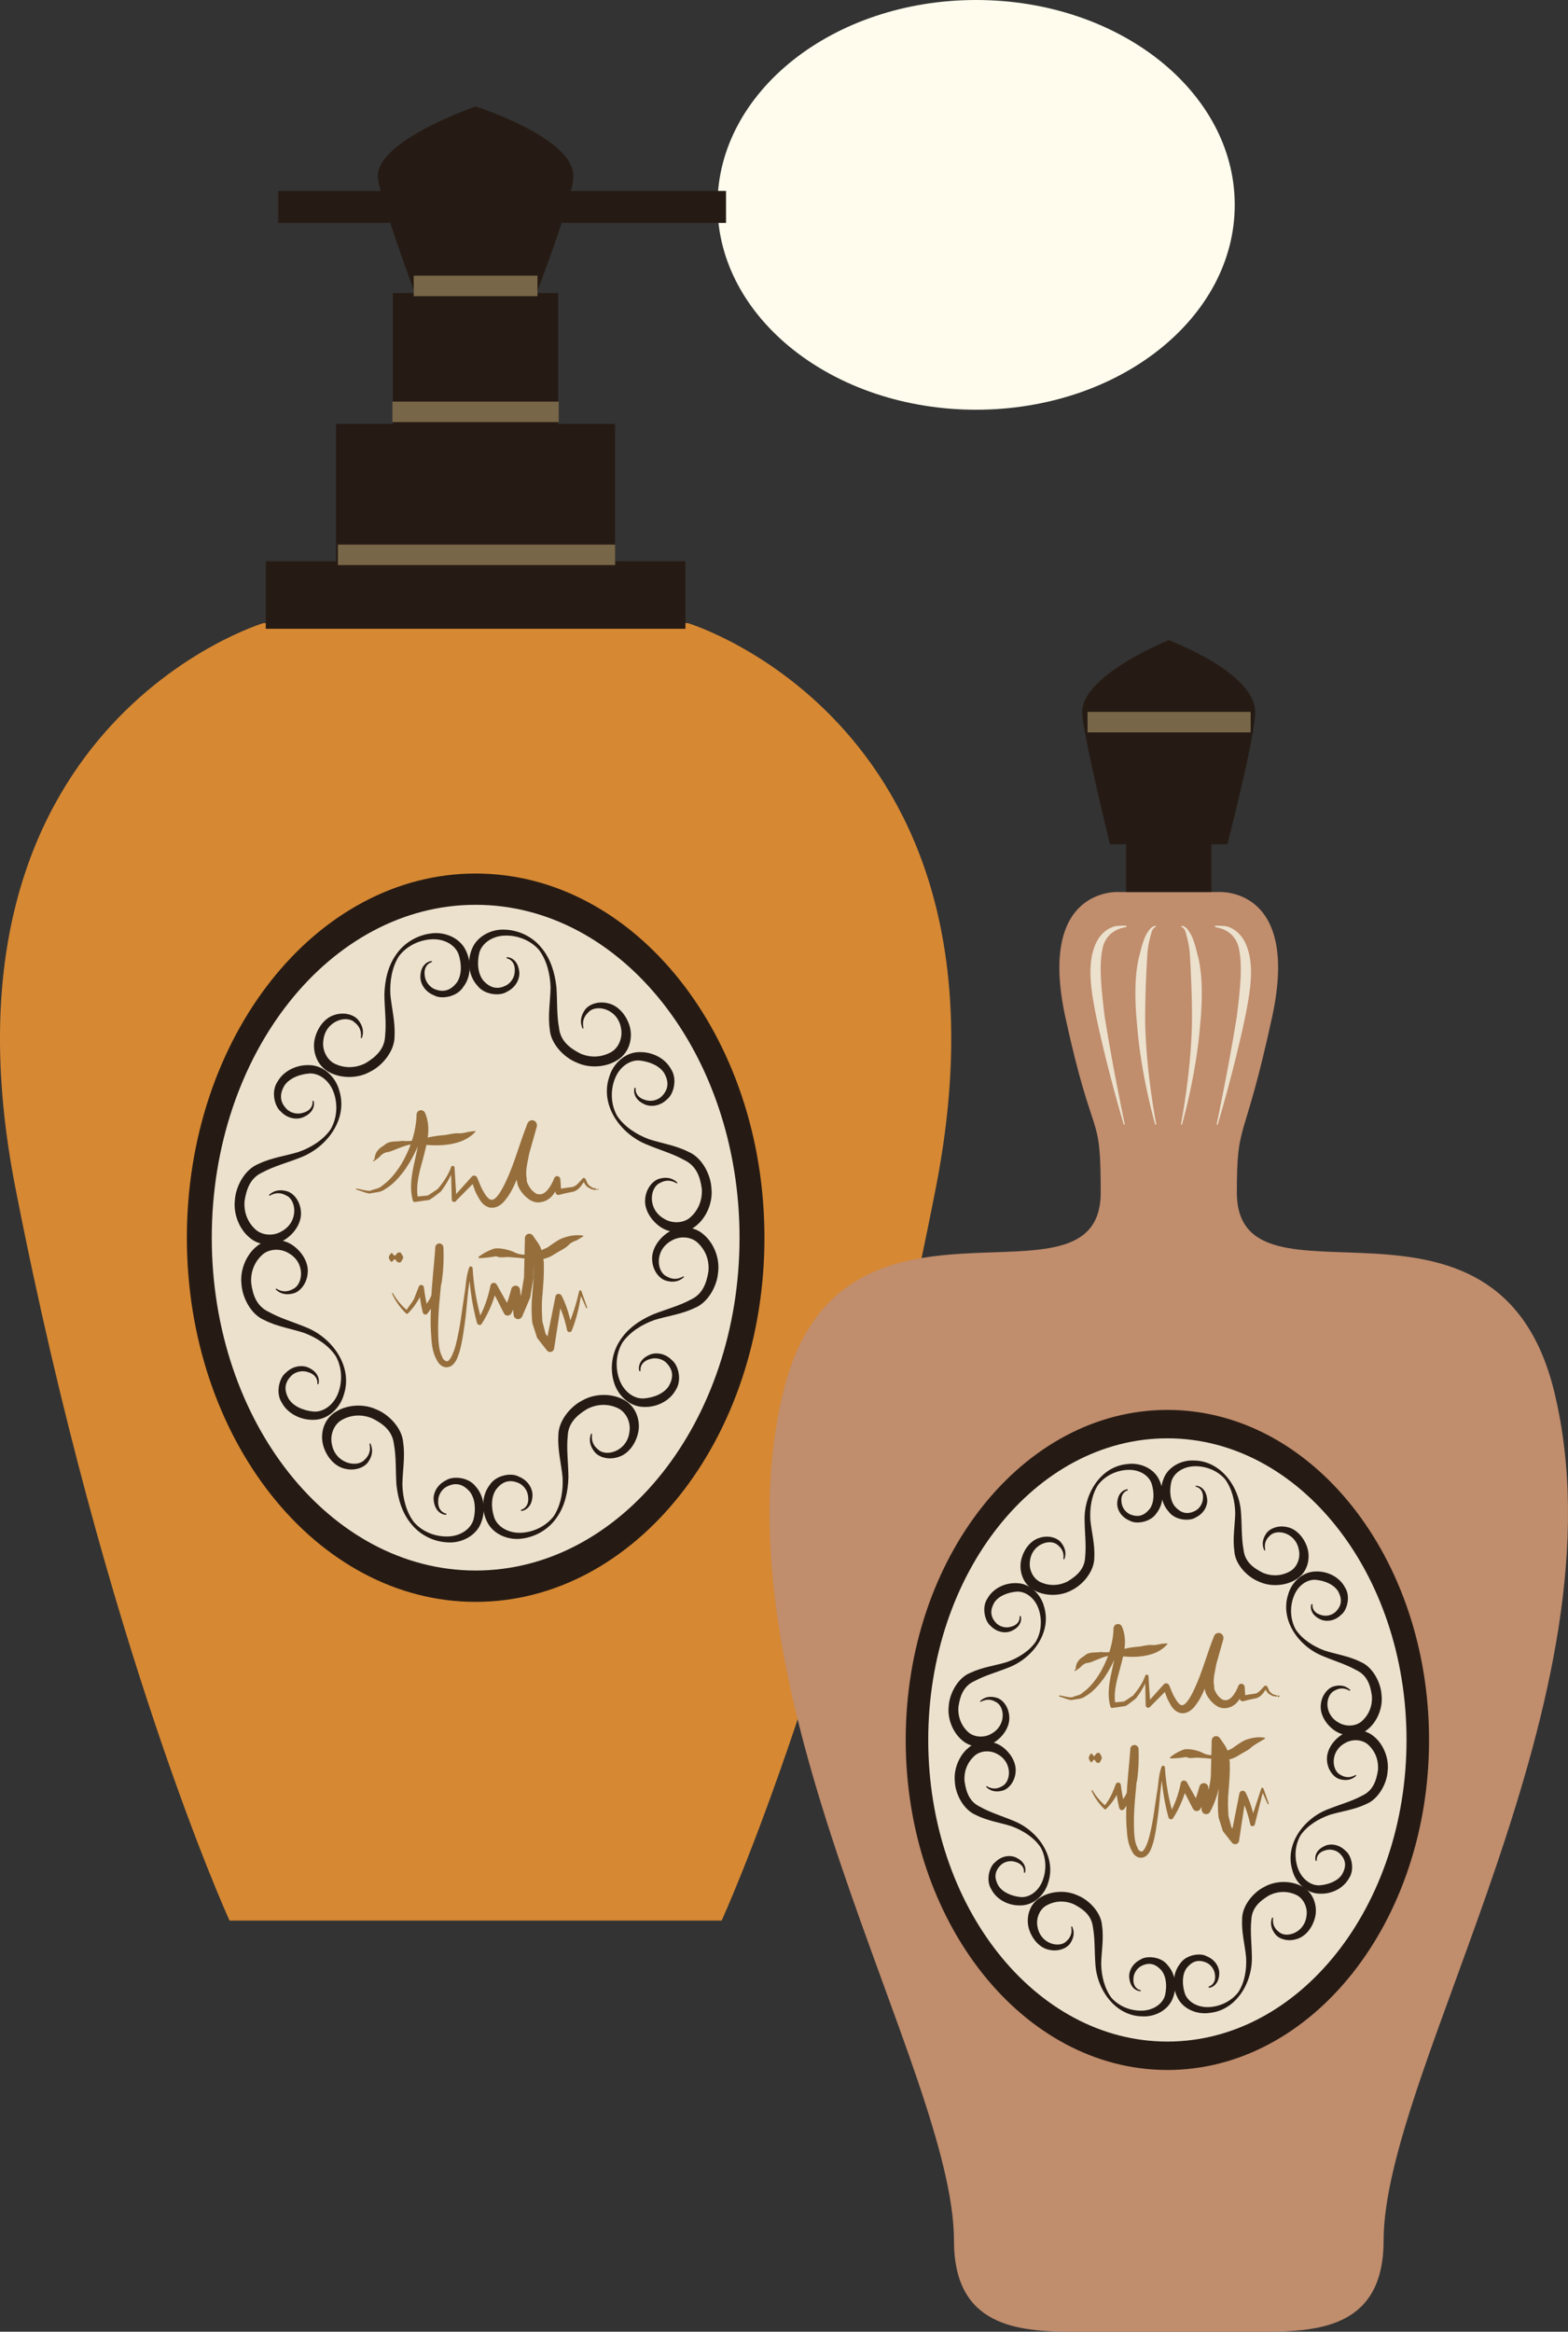 <!-- Generator: Adobe Illustrator 22.1.0, SVG Export Plug-In  -->
<svg version="1.1"
	 xmlns="http://www.w3.org/2000/svg" xmlns:xlink="http://www.w3.org/1999/xlink" xmlns:a="http://ns.adobe.com/AdobeSVGViewerExtensions/3.0/"
	 x="0px" y="0px" width="22.975px" height="34.146px" viewBox="0 0 22.975 34.146"
	 style="enable-background:new 0 0 22.975 34.146;" xml:space="preserve">
<rect x="0" y="0" width="22.975" height="34.146" fill="#333333" stroke="none"/>
<style type="text/css">
	.st0{fill:#D68833;}
	.st1{fill:#261B14;}
	.st2{fill:#FFFCED;}
	.st3{fill:none;stroke:#786648;stroke-width:0.3;stroke-miterlimit:10;}
	.st4{fill:#EBE1CD;}
	.st5{fill:#966E3C;}
	.st6{fill:#C08D6D;}
</style>
<defs>
</defs>
<g>
	<g>
		<g>
			<path class="st0" d="M10.574,28.125c0,0,1.818-3.965,3.14-10.739c1.322-6.774-3.635-8.261-3.635-8.261h-6.22
				c0,0-4.957,1.487-3.635,8.261c1.322,6.774,3.139,10.739,3.139,10.739H10.574z"/>
			<rect x="3.894" y="8.218" class="st1" width="6.149" height="0.99"/>
			<rect x="4.924" y="6.208" class="st1" width="4.089" height="2.083"/>
			<rect x="5.757" y="4.291" class="st1" width="2.422" height="2.083"/>
			<path class="st1" d="M7.802,4.447H6.135c0,0-0.6-1.605-0.6-1.869c0-0.528,1.433-1.019,1.433-1.019s1.434,0.453,1.434,1.019
				C8.402,2.918,7.802,4.447,7.802,4.447z"/>
			<path class="st2" d="M18.092,3c0,1.657-1.696,3-3.79,3c-2.093,0-3.789-1.343-3.789-3c0-1.657,1.696-3,3.789-3
				C16.396,0,18.092,1.343,18.092,3z"/>
			<rect x="4.076" y="2.796" class="st1" width="6.562" height="0.469"/>
			<line class="st3" x1="4.951" y1="8.125" x2="9.013" y2="8.125"/>
			<line class="st3" x1="5.75" y1="6.031" x2="8.187" y2="6.031"/>
			<line class="st3" x1="6.062" y1="4.187" x2="7.875" y2="4.187"/>
		</g>
		<g>
			<path class="st1" d="M11.201,18.125c0,2.945-1.894,5.333-4.232,5.333c-2.337,0-4.231-2.388-4.231-5.333
				c0-2.945,1.894-5.333,4.231-5.333C9.306,12.791,11.201,15.179,11.201,18.125z"/>
			<path class="st4" d="M10.836,18.125c0,2.692-1.732,4.874-3.867,4.874c-2.135,0-3.866-2.182-3.866-4.874
				c0-2.692,1.731-4.875,3.866-4.875C9.104,13.25,10.836,15.432,10.836,18.125z"/>
			<g>
				<g>
					<path class="st1" d="M6.33,14.09c0.005-0.005-0.133,0.025-0.106,0.202c0.008,0.077,0.066,0.167,0.161,0.199
						c0.128,0.046,0.227,0.003,0.309-0.103c0.073-0.108,0.073-0.268,0.026-0.412c-0.051-0.141-0.215-0.231-0.393-0.221
						c-0.177,0.008-0.365,0.093-0.482,0.248c-0.103,0.161-0.136,0.371-0.125,0.562c0.018,0.194,0.073,0.399,0.061,0.609
						c0.003,0.216-0.178,0.432-0.354,0.518c-0.183,0.105-0.422,0.101-0.588,0.017c-0.208-0.1-0.266-0.332-0.227-0.497
						c0.04-0.167,0.15-0.308,0.288-0.349c0.134-0.044,0.268-0.01,0.339,0.062c0.139,0.161,0.049,0.287,0.065,0.279l-0.015-0.003
						c-0.01,0.01,0.04-0.126-0.092-0.228c-0.119-0.116-0.43-0.022-0.459,0.263c-0.02,0.13,0.043,0.273,0.156,0.336
						c0.145,0.074,0.313,0.075,0.466-0.005c0.148-0.09,0.277-0.206,0.283-0.401c0.02-0.19-0.008-0.388-0.011-0.599
						c0.006-0.211,0.052-0.421,0.174-0.591c0.117-0.171,0.311-0.283,0.512-0.307c0.199-0.028,0.428,0.066,0.512,0.259
						c0.083,0.176,0.067,0.387-0.043,0.527c-0.095,0.148-0.324,0.181-0.425,0.122c-0.144-0.056-0.207-0.183-0.202-0.282
						c0.007-0.22,0.184-0.228,0.165-0.22L6.33,14.09z"/>
				</g>
			</g>
			<g>
				<g>
					<path class="st1" d="M4.593,16.121c0-0.02,0.059,0.145-0.141,0.236C4.364,16.4,4.22,16.39,4.115,16.278
						c-0.091-0.072-0.148-0.295-0.048-0.439c0.087-0.155,0.276-0.25,0.471-0.241c0.21,0.005,0.384,0.18,0.434,0.375
						c0.128,0.412-0.178,0.828-0.568,0.977c-0.195,0.078-0.389,0.127-0.557,0.218c-0.179,0.08-0.235,0.242-0.263,0.415
						c-0.016,0.171,0.048,0.328,0.172,0.432c0.102,0.081,0.258,0.085,0.37,0.017c0.251-0.135,0.221-0.458,0.068-0.525
						c-0.144-0.083-0.251,0.016-0.245,0.003L3.94,17.496c-0.001,0.019,0.081-0.114,0.282-0.046c0.094,0.038,0.177,0.149,0.187,0.291
						c0.014,0.144-0.073,0.298-0.213,0.398c-0.139,0.1-0.374,0.133-0.545-0.02c-0.144-0.122-0.235-0.341-0.209-0.55
						c0.013-0.195,0.144-0.445,0.345-0.524c0.189-0.092,0.4-0.118,0.586-0.175c0.181-0.063,0.362-0.174,0.471-0.331
						C4.942,16.372,4.95,16.166,4.89,16c-0.059-0.169-0.205-0.287-0.355-0.28c-0.15,0.011-0.299,0.072-0.37,0.181
						c-0.066,0.116-0.068,0.225,0.022,0.325c0.064,0.077,0.171,0.095,0.245,0.072c0.173-0.042,0.148-0.181,0.146-0.175L4.593,16.121
						z"/>
				</g>
			</g>
			<g>
				<g>
					<path class="st1" d="M7.426,14.019c-0.019-0.007,0.157-0.012,0.182,0.207c0.013,0.098-0.042,0.23-0.18,0.297
						c-0.097,0.066-0.327,0.051-0.433-0.089c-0.12-0.131-0.155-0.339-0.086-0.522c0.07-0.198,0.289-0.31,0.49-0.298
						c0.203,0.007,0.404,0.103,0.534,0.265c0.135,0.161,0.197,0.366,0.22,0.576c0.014,0.21,0.003,0.409,0.038,0.597
						c0.021,0.194,0.159,0.298,0.314,0.377c0.158,0.068,0.325,0.054,0.465-0.031c0.107-0.072,0.157-0.22,0.128-0.348
						c-0.051-0.281-0.368-0.351-0.478-0.225c-0.122,0.112-0.061,0.244-0.072,0.235l-0.014,0.004
						c0.017,0.007-0.083-0.111,0.042-0.283c0.063-0.078,0.196-0.123,0.333-0.089c0.141,0.03,0.262,0.162,0.314,0.325
						c0.052,0.161,0.014,0.397-0.186,0.513c-0.159,0.098-0.398,0.12-0.588,0.03c-0.182-0.072-0.38-0.273-0.394-0.488
						c-0.03-0.208,0.01-0.417,0.012-0.612c-0.005-0.191-0.055-0.398-0.17-0.55c-0.128-0.146-0.322-0.215-0.499-0.209
						c-0.178,0.004-0.335,0.107-0.375,0.252c-0.036,0.146-0.022,0.306,0.059,0.407c0.091,0.1,0.193,0.135,0.316,0.079
						c0.093-0.039,0.143-0.134,0.144-0.211c0.014-0.178-0.125-0.198-0.12-0.193L7.426,14.019z"/>
				</g>
			</g>
			<g>
				<g>
					<path class="st1" d="M9.316,15.933c-0.002-0.006-0.029,0.131,0.144,0.177c0.073,0.024,0.18,0.008,0.246-0.066
						c0.092-0.099,0.093-0.208,0.028-0.326c-0.068-0.11-0.216-0.173-0.366-0.188c-0.149-0.01-0.298,0.104-0.36,0.272
						c-0.064,0.165-0.061,0.371,0.035,0.54c0.106,0.159,0.285,0.273,0.464,0.34c0.186,0.061,0.396,0.091,0.583,0.187
						c0.199,0.084,0.324,0.335,0.334,0.531c0.024,0.209-0.074,0.428-0.219,0.546c-0.174,0.149-0.409,0.112-0.545,0.01
						c-0.138-0.104-0.223-0.259-0.206-0.403c0.013-0.141,0.098-0.25,0.192-0.287c0.203-0.065,0.283,0.069,0.281,0.05l-0.009,0.013
						c0.006,0.013-0.1-0.088-0.245-0.007c-0.154,0.065-0.19,0.386,0.058,0.526c0.111,0.069,0.267,0.069,0.371-0.01
						c0.125-0.103,0.192-0.257,0.181-0.429c-0.023-0.172-0.079-0.336-0.255-0.42c-0.167-0.094-0.358-0.147-0.553-0.229
						c-0.388-0.156-0.686-0.579-0.549-0.987c0.054-0.194,0.232-0.365,0.442-0.366c0.193-0.005,0.381,0.093,0.465,0.251
						c0.097,0.147,0.035,0.368-0.057,0.439c-0.109,0.109-0.252,0.116-0.34,0.071c-0.198-0.095-0.135-0.259-0.135-0.239L9.316,15.933
						z"/>
				</g>
			</g>
			<g>
				<g>
					<path class="st1" d="M7.632,22.109c-0.004,0.005,0.133-0.024,0.105-0.201c-0.007-0.077-0.064-0.167-0.16-0.199
						c-0.128-0.047-0.227-0.003-0.309,0.104c-0.073,0.108-0.074,0.267-0.026,0.411c0.051,0.141,0.216,0.231,0.394,0.222
						c0.177-0.008,0.365-0.093,0.482-0.249c0.102-0.161,0.136-0.371,0.125-0.562c-0.018-0.194-0.074-0.399-0.062-0.609
						c-0.003-0.217,0.179-0.432,0.354-0.519c0.184-0.104,0.422-0.102,0.588-0.017c0.208,0.099,0.266,0.332,0.226,0.497
						c-0.039,0.167-0.148,0.307-0.287,0.349c-0.135,0.045-0.269,0.011-0.34-0.062c-0.139-0.162-0.048-0.287-0.064-0.279l0.016,0.003
						c0.01-0.01-0.041,0.127,0.09,0.229c0.121,0.116,0.43,0.021,0.459-0.263c0.021-0.129-0.042-0.273-0.156-0.336
						c-0.144-0.074-0.312-0.074-0.465,0.006c-0.149,0.09-0.278,0.205-0.284,0.4c-0.019,0.191,0.009,0.388,0.011,0.599
						c-0.006,0.211-0.051,0.421-0.173,0.592c-0.117,0.171-0.31,0.283-0.512,0.307c-0.2,0.027-0.428-0.066-0.513-0.259
						c-0.083-0.176-0.064-0.387,0.044-0.527c0.095-0.149,0.324-0.182,0.425-0.123c0.143,0.056,0.207,0.183,0.202,0.282
						c-0.008,0.221-0.184,0.227-0.165,0.22L7.632,22.109z"/>
				</g>
			</g>
			<g>
				<g>
					<path class="st1" d="M9.37,20.079c-0.001,0.02-0.059-0.145,0.14-0.236c0.09-0.043,0.232-0.033,0.338,0.078
						c0.092,0.072,0.149,0.295,0.05,0.439c-0.087,0.155-0.276,0.253-0.47,0.243c-0.21-0.004-0.385-0.179-0.436-0.374
						c-0.056-0.195-0.025-0.416,0.087-0.59c0.11-0.178,0.286-0.301,0.48-0.387c0.195-0.078,0.389-0.127,0.558-0.218
						c0.178-0.08,0.235-0.242,0.263-0.415c0.017-0.171-0.048-0.326-0.171-0.432c-0.102-0.083-0.257-0.086-0.369-0.019
						c-0.251,0.136-0.224,0.457-0.069,0.525c0.143,0.084,0.25-0.015,0.245-0.002l0.008,0.013c0.001-0.019-0.081,0.114-0.282,0.045
						c-0.094-0.038-0.177-0.15-0.186-0.291c-0.013-0.144,0.074-0.297,0.214-0.398c0.138-0.1,0.375-0.133,0.544,0.022
						c0.142,0.121,0.235,0.341,0.208,0.55c-0.014,0.195-0.144,0.444-0.346,0.523c-0.189,0.091-0.399,0.117-0.587,0.175
						c-0.18,0.064-0.361,0.175-0.47,0.332c-0.098,0.167-0.105,0.373-0.044,0.539c0.059,0.168,0.205,0.286,0.356,0.278
						c0.15-0.011,0.298-0.072,0.369-0.182c0.066-0.117,0.068-0.225-0.023-0.325c-0.064-0.077-0.17-0.094-0.244-0.072
						c-0.174,0.043-0.149,0.181-0.146,0.175L9.37,20.079z"/>
				</g>
			</g>
			<g>
				<g>
					<path class="st1" d="M6.537,22.181c0.02,0.006-0.156,0.013-0.182-0.206c-0.013-0.098,0.042-0.23,0.18-0.297
						c0.097-0.066,0.327-0.051,0.434,0.089c0.119,0.131,0.153,0.34,0.084,0.522c-0.068,0.199-0.289,0.311-0.489,0.298
						c-0.203-0.007-0.404-0.104-0.534-0.265c-0.137-0.16-0.197-0.366-0.221-0.576c-0.014-0.21-0.002-0.409-0.037-0.597
						c-0.022-0.194-0.158-0.299-0.315-0.377c-0.158-0.068-0.326-0.054-0.464,0.031c-0.108,0.071-0.159,0.22-0.13,0.347
						c0.051,0.281,0.368,0.351,0.48,0.226c0.123-0.112,0.061-0.244,0.072-0.235l0.015-0.004c-0.018-0.007,0.084,0.111-0.043,0.283
						c-0.064,0.078-0.196,0.122-0.334,0.088c-0.141-0.031-0.262-0.162-0.313-0.326c-0.052-0.161-0.013-0.397,0.187-0.512
						c0.159-0.098,0.397-0.119,0.588-0.03c0.181,0.072,0.379,0.273,0.393,0.489c0.03,0.208-0.01,0.417-0.012,0.612
						c0.005,0.191,0.053,0.398,0.17,0.55c0.127,0.146,0.321,0.215,0.498,0.209c0.18-0.004,0.336-0.107,0.375-0.252
						c0.036-0.147,0.023-0.306-0.059-0.408c-0.09-0.1-0.191-0.135-0.314-0.079c-0.094,0.039-0.144,0.134-0.145,0.211
						c-0.014,0.179,0.126,0.197,0.121,0.193L6.537,22.181z"/>
				</g>
			</g>
			<g>
				<g>
					<path class="st1" d="M4.648,20.269c0.002,0.006,0.029-0.132-0.144-0.178c-0.073-0.024-0.18-0.008-0.246,0.067
						c-0.093,0.099-0.094,0.207-0.029,0.325c0.068,0.111,0.215,0.174,0.366,0.188c0.149,0.011,0.298-0.104,0.36-0.271
						c0.063-0.165,0.06-0.371-0.035-0.54c-0.105-0.16-0.285-0.274-0.464-0.341c-0.184-0.061-0.394-0.091-0.582-0.187
						c-0.2-0.083-0.325-0.335-0.336-0.53c-0.023-0.21,0.073-0.428,0.219-0.547c0.173-0.15,0.408-0.112,0.545-0.01
						c0.138,0.103,0.223,0.259,0.206,0.402c-0.012,0.141-0.097,0.251-0.19,0.288C4.115,19,4.036,18.865,4.037,18.884l0.008-0.013
						c-0.005-0.014,0.1,0.089,0.245,0.007c0.153-0.065,0.189-0.387-0.06-0.526c-0.111-0.069-0.268-0.069-0.371,0.01
						c-0.124,0.102-0.191,0.258-0.178,0.429c0.023,0.172,0.078,0.336,0.254,0.419c0.167,0.094,0.359,0.148,0.554,0.229
						c0.388,0.156,0.685,0.579,0.548,0.988c-0.055,0.194-0.232,0.365-0.442,0.365c-0.194,0.005-0.382-0.094-0.466-0.251
						c-0.096-0.146-0.034-0.369,0.059-0.438c0.108-0.109,0.252-0.116,0.34-0.072c0.197,0.096,0.135,0.259,0.135,0.239L4.648,20.269z
						"/>
				</g>
			</g>
			<g>
				<g>
					<path class="st5" d="M5.226,17.406c0.066,0.01,0.137,0.036,0.201,0.032c0.061-0.03,0.124-0.026,0.174-0.075
						c0.107-0.075,0.191-0.179,0.264-0.291c0.141-0.226,0.233-0.498,0.239-0.75c0-0.036,0.029-0.064,0.065-0.064
						c0.026,0,0.05,0.017,0.059,0.039c0.098,0.226,0.023,0.459-0.026,0.658c-0.056,0.202-0.116,0.403-0.077,0.6l-0.033-0.031
						l0.174-0.016c0.051-0.028,0.099-0.066,0.149-0.098c0.08-0.095,0.152-0.2,0.196-0.321c0.005-0.013,0.02-0.019,0.031-0.015
						c0.01,0.003,0.016,0.012,0.017,0.021l0.001,0.006l0.029,0.47l-0.064-0.02l0.286-0.318c0.017-0.021,0.047-0.023,0.067-0.006
						l0.013,0.017c0.03,0.066,0.052,0.139,0.089,0.198c0.031,0.059,0.079,0.124,0.117,0.127c0.071,0.016,0.162-0.153,0.218-0.272
						c0.126-0.268,0.197-0.554,0.315-0.847c0.015-0.037,0.057-0.055,0.093-0.04c0.034,0.014,0.052,0.054,0.042,0.089l-0.11,0.391
						c-0.023,0.124-0.063,0.267-0.037,0.365c-0.009,0.053,0.025,0.107,0.064,0.162c0.033,0.034,0.074,0.076,0.118,0.072
						c0.093,0.011,0.175-0.119,0.219-0.232c0.008-0.025,0.034-0.039,0.059-0.031c0.018,0.005,0.03,0.024,0.032,0.042l0.014,0.188
						l-0.056-0.038c0.079-0.018,0.157-0.028,0.22-0.036c0.059-0.013,0.102-0.073,0.148-0.124c0.009-0.011,0.025-0.011,0.035-0.002
						l0.006,0.007c0.021,0.031,0.027,0.08,0.062,0.101c0.018,0.01,0.031,0.029,0.052,0.032l0.03,0.008
						c0.017-0.003,0.007,0.012,0.027,0.016l0.013,0.003c0.004,0.001,0.009-0.002,0.009-0.006c0.001-0.004-0.002-0.008-0.006-0.009
						c-0.002,0-0.005,0-0.006,0.001c-0.003,0.005-0.034,0.025-0.039,0.015l-0.035-0.005c-0.024-0.002-0.041-0.02-0.064-0.03
						c-0.044-0.021-0.058-0.073-0.088-0.111l0.041,0.005c-0.046,0.061-0.078,0.136-0.168,0.167c-0.079,0.016-0.146,0.029-0.21,0.047
						c-0.024,0.007-0.047-0.006-0.054-0.029l-0.002-0.009l-0.024-0.184l0.092,0.011c-0.047,0.123-0.107,0.305-0.307,0.322
						c-0.098,0.007-0.17-0.055-0.228-0.114c-0.043-0.053-0.09-0.113-0.098-0.202c-0.046-0.17,0.015-0.297,0.034-0.438l0.115-0.393
						l0.134,0.049c-0.109,0.265-0.189,0.566-0.321,0.844c-0.033,0.07-0.069,0.141-0.122,0.205c-0.04,0.06-0.131,0.149-0.247,0.123
						c-0.112-0.037-0.142-0.125-0.182-0.192c-0.038-0.071-0.055-0.146-0.083-0.219l0.081,0.01l-0.301,0.304L6.68,17.591
						c-0.014,0.014-0.036,0.014-0.05,0.001c-0.007-0.007-0.01-0.016-0.011-0.024l-0.011-0.472l0.049,0.012
						c-0.056,0.119-0.116,0.235-0.199,0.342c-0.055,0.041-0.109,0.087-0.168,0.122l-0.211,0.03c-0.014,0.002-0.027-0.007-0.03-0.021
						l-0.003-0.01c-0.056-0.221,0.003-0.442,0.047-0.644c0.023-0.102,0.041-0.203,0.051-0.301c0.006-0.1-0.011-0.191-0.035-0.281
						l0.124-0.025c-0.022,0.3-0.134,0.564-0.293,0.8c-0.084,0.114-0.177,0.226-0.306,0.299c-0.057,0.045-0.148,0.041-0.215,0.059
						c-0.067-0.006-0.131-0.04-0.197-0.058c-0.004-0.001-0.007-0.005-0.006-0.009C5.217,17.407,5.222,17.405,5.226,17.406z"/>
				</g>
				<g>
					<path class="st5" d="M5.481,16.987c0.018,0.007-0.022-0.123,0.145-0.213c0.075-0.075,0.172-0.05,0.267-0.067
						c0.097,0.01,0.195-0.004,0.293-0.029c0.098-0.026,0.196-0.045,0.286-0.052c0.093-0.005,0.17-0.035,0.243-0.03
						c0.076,0.005,0.125-0.02,0.17-0.024c0.045-0.005,0.071-0.008,0.071-0.008c0.005-0.001,0.009,0.001,0.011,0.005
						c0,0.002-0.001,0.005-0.002,0.007c0-0.006-0.069,0.088-0.221,0.142c-0.149,0.055-0.353,0.067-0.553,0.042
						c-0.199-0.042-0.395,0.086-0.501,0.11c-0.063,0.004-0.11,0.046-0.14,0.083c-0.037,0.027-0.059,0.043-0.059,0.043l-0.01,0.007
						c-0.004,0.003-0.01,0.002-0.014-0.002c-0.002-0.004-0.002-0.01,0.002-0.013C5.476,16.987,5.479,16.986,5.481,16.987z"/>
				</g>
				<g>
					<path class="st5" d="M5.757,18.938c0.058,0.103,0.134,0.191,0.219,0.259l-0.033,0.005c0.04-0.059,0.085-0.116,0.121-0.175
						l0.072-0.184c0.007-0.02,0.028-0.031,0.049-0.024c0.014,0.004,0.024,0.019,0.026,0.032c0.013,0.108,0.032,0.222,0.066,0.345
						l-0.073-0.027c0.036-0.066,0.086-0.121,0.113-0.191c0.017-0.076,0.041-0.149,0.053-0.226c0.016-0.158,0.018-0.316,0.006-0.476
						l0.119-0.004c-0.002,0.282-0.036,0.548-0.059,0.819c-0.01,0.135-0.018,0.27-0.016,0.403c0.002,0.129,0.006,0.276,0.058,0.373
						c0.013,0.058,0.081,0.083,0.092,0.058c0.036-0.025,0.062-0.095,0.085-0.153c0.041-0.126,0.064-0.26,0.088-0.393l0.059-0.404
						c0.025-0.136,0.022-0.267,0.072-0.412c0.005-0.014,0.019-0.021,0.033-0.016c0.01,0.003,0.016,0.012,0.017,0.022l0.001,0.005
						c0.016,0.266,0.061,0.524,0.137,0.775l-0.066-0.01c0.094-0.158,0.154-0.33,0.191-0.514c0.006-0.026,0.031-0.043,0.057-0.038
						c0.015,0.003,0.026,0.012,0.033,0.023l0.006,0.01l0.21,0.373l-0.11,0.003c0.051-0.115,0.082-0.219,0.107-0.314l0.001-0.006
						c0.01-0.035,0.046-0.056,0.081-0.046c0.026,0.007,0.045,0.03,0.047,0.056l0.042,0.358l-0.126-0.039l0.1-0.24l0.043-0.262
						l0.013-0.558v-0.015c0.001-0.036,0.03-0.064,0.066-0.063c0.022,0,0.043,0.013,0.054,0.031c0.042,0.067,0.104,0.134,0.122,0.208
						c0.012,0.074,0.041,0.153,0.035,0.224c0.005,0.146-0.009,0.286-0.019,0.423c-0.015,0.137-0.01,0.269-0.002,0.398l0.047,0.18
						l0.105,0.148l-0.105,0.034l0.144-0.723c0.003-0.027,0.026-0.046,0.054-0.042c0.015,0.001,0.029,0.014,0.037,0.026
						c0.077,0.152,0.125,0.317,0.153,0.488l-0.07-0.014c0.071-0.169,0.132-0.348,0.173-0.536c0.001-0.01,0.009-0.017,0.019-0.016
						c0.007,0,0.012,0.006,0.015,0.012l0.085,0.242c0.002,0.004-0.001,0.008-0.004,0.009c-0.004,0.001-0.009-0.002-0.011-0.005
						l-0.102-0.23l0.033-0.005c-0.027,0.19-0.067,0.379-0.142,0.566c-0.007,0.018-0.028,0.027-0.047,0.02
						c-0.012-0.005-0.02-0.015-0.022-0.026l-0.002-0.009c-0.033-0.156-0.084-0.307-0.164-0.449l0.091-0.016L8.12,19.742
						l-0.001,0.007c-0.005,0.032-0.035,0.054-0.067,0.049c-0.016-0.002-0.028-0.011-0.038-0.022l-0.144-0.184L7.8,19.374
						c-0.015-0.147-0.014-0.292,0-0.431c0.012-0.139,0.025-0.275,0.022-0.405c0.006-0.069-0.02-0.123-0.027-0.186
						c-0.014-0.059-0.059-0.096-0.082-0.149l0.12-0.047l-0.017,0.559l-0.048,0.289l-0.117,0.274
						c-0.015,0.033-0.053,0.048-0.086,0.034c-0.022-0.009-0.036-0.03-0.039-0.053l-0.002-0.02L7.49,18.893l0.129,0.004
						c-0.035,0.126-0.078,0.24-0.125,0.333c-0.015,0.031-0.051,0.044-0.082,0.03c-0.012-0.005-0.022-0.017-0.028-0.028l-0.194-0.381
						l0.094-0.004c-0.045,0.189-0.118,0.37-0.226,0.539c-0.011,0.017-0.034,0.022-0.051,0.011c-0.009-0.005-0.014-0.013-0.017-0.021
						c-0.072-0.264-0.11-0.529-0.119-0.798l0.051,0.012c-0.076,0.242-0.073,0.532-0.113,0.798c-0.019,0.136-0.038,0.272-0.076,0.408
						c-0.025,0.066-0.038,0.138-0.109,0.199c-0.102,0.07-0.193-0.008-0.223-0.077c-0.08-0.142-0.076-0.283-0.087-0.421
						c-0.008-0.139-0.003-0.277,0.003-0.414c0.006-0.273,0.044-0.548,0.061-0.812v-0.005c0.002-0.033,0.03-0.059,0.063-0.057
						c0.03,0.002,0.055,0.027,0.056,0.058c0.008,0.166,0,0.332-0.023,0.499c-0.015,0.083-0.044,0.165-0.066,0.246
						c-0.032,0.079-0.095,0.149-0.142,0.221c-0.012,0.018-0.036,0.022-0.054,0.011c-0.008-0.005-0.014-0.013-0.016-0.022
						l-0.004-0.015c-0.027-0.108-0.046-0.23-0.055-0.359l0.074,0.008c-0.051,0.15-0.131,0.273-0.229,0.373l-0.005,0.005
						c-0.008,0.008-0.02,0.008-0.027,0c-0.091-0.088-0.156-0.183-0.205-0.289c-0.002-0.003,0-0.008,0.004-0.01
						C5.751,18.933,5.756,18.934,5.757,18.938z"/>
				</g>
				<g>
					<path class="st5" d="M5.698,18.407c0-0.003,0.013-0.039,0.032-0.051c0.01-0.021,0.022,0.007,0.034,0.016
						c0.013,0.023,0.025,0.02,0.038,0.001c0.014-0.02,0.027-0.032,0.039-0.03c0.012,0.001,0.023-0.013,0.033,0.008
						c0.019,0.02,0.033,0.054,0.033,0.056c0.002,0.005,0.002,0.01,0,0.015c0,0.002-0.014,0.036-0.033,0.056
						c-0.01,0.021-0.022,0.007-0.033,0.008c-0.012,0.003-0.025-0.01-0.039-0.03c-0.013-0.018-0.025-0.022-0.038,0.001
						c-0.013,0.009-0.024,0.036-0.034,0.016c-0.019-0.012-0.032-0.048-0.032-0.051C5.696,18.417,5.697,18.411,5.698,18.407z"/>
				</g>
				<g>
					<path class="st5" d="M7.012,18.407c0,0,0.083-0.073,0.227-0.122c0.079-0.014,0.2,0.012,0.28,0.045
						c0.088,0.05,0.188,0.053,0.282,0.033c0.049,0,0.076-0.028,0.127-0.054c0.047-0.02,0.093-0.036,0.125-0.063
						c0.066-0.044,0.139-0.103,0.221-0.125c0.157-0.054,0.271-0.024,0.268-0.028c0.004,0.001,0.006,0.005,0.006,0.009
						c-0.001,0.002-0.004,0.004-0.006,0.005c0,0-0.022,0.014-0.062,0.039c-0.037,0.029-0.095,0.029-0.148,0.086
						c-0.05,0.052-0.13,0.084-0.222,0.143c-0.045,0.03-0.091,0.047-0.139,0.059c-0.043,0.006-0.108,0.028-0.163,0.011
						C7.7,18.43,7.6,18.417,7.504,18.413c-0.103-0.017-0.162,0.019-0.232-0.016c-0.146,0.025-0.254,0.03-0.254,0.025
						c-0.004,0-0.008-0.004-0.008-0.008C7.009,18.411,7.01,18.408,7.012,18.407z"/>
				</g>
			</g>
		</g>
	</g>
	<g>
		<path class="st1" d="M17.984,12.365h-1.72c0,0-0.408-1.661-0.408-1.935c0-0.547,1.268-1.055,1.268-1.055s1.268,0.469,1.268,1.055
			C18.392,10.782,17.984,12.365,17.984,12.365z"/>
		<path class="st6" d="M18.523,34.146c0.833,0,1.75-0.083,1.75-1.333c0-2.5,3.577-8.014,2.5-12.434c-0.834-3.417-4.65-1-4.65-2.917
			c0-1.083,0.1-0.649,0.516-2.566c0.418-1.917-0.783-1.833-0.783-1.833h-1.463c0,0-1.199-0.083-0.783,1.833
			c0.418,1.917,0.518,1.316,0.518,2.566c0,1.917-3.818-0.5-4.65,2.917c-1.078,4.42,2.5,9.934,2.5,12.434
			c0,1.25,0.916,1.333,1.75,1.333H18.523z"/>
		<line class="st3" x1="15.935" y1="10.575" x2="18.325" y2="10.575"/>
		<rect x="16.5" y="11.25" class="st1" width="1.25" height="1.812"/>
		<g>
			<path class="st4" d="M16.507,13.572c0.015,0.01-0.252,0.006-0.341,0.273c-0.073,0.263-0.027,0.663,0.022,1.054
				c0.126,0.785,0.293,1.568,0.293,1.568l-0.014,0.004c0,0-0.232-0.765-0.398-1.552c-0.08-0.388-0.156-0.812-0.005-1.118
				c0.071-0.151,0.205-0.231,0.301-0.241c0.088-0.007,0.139-0.004,0.139-0.004L16.507,13.572z"/>
		</g>
		<g>
			<path class="st4" d="M16.936,13.572c0,0-0.051,0.017-0.066,0.091c-0.02,0.074-0.052,0.183-0.059,0.321
				c-0.017,0.273-0.034,0.639-0.031,1.009c0.018,0.74,0.162,1.475,0.162,1.475l-0.015,0.003c0,0-0.21-0.719-0.267-1.471
				c-0.037-0.374-0.037-0.756,0.042-1.034c0.033-0.139,0.069-0.255,0.122-0.327c0.051-0.083,0.111-0.083,0.108-0.082L16.936,13.572z
				"/>
		</g>
		<g>
			<path class="st4" d="M17.314,13.557c-0.004-0.001,0.058-0.002,0.107,0.082c0.053,0.071,0.089,0.188,0.122,0.327
				c0.08,0.278,0.079,0.661,0.043,1.034c-0.058,0.751-0.268,1.471-0.268,1.471l-0.015-0.003c0,0,0.146-0.734,0.162-1.475
				c0.004-0.37-0.014-0.736-0.03-1.009c-0.009-0.138-0.039-0.247-0.059-0.321c-0.016-0.075-0.067-0.091-0.066-0.091L17.314,13.557z"
				/>
		</g>
		<g>
			<path class="st4" d="M17.804,13.557c0,0,0.051-0.003,0.139,0.004c0.096,0.009,0.229,0.09,0.301,0.241
				c0.15,0.306,0.075,0.73-0.005,1.118c-0.166,0.787-0.398,1.552-0.398,1.552l-0.015-0.004c0,0,0.168-0.784,0.294-1.568
				c0.05-0.392,0.096-0.792,0.022-1.054c-0.089-0.267-0.355-0.263-0.341-0.273L17.804,13.557z"/>
		</g>
		<g>
			<path class="st1" d="M20.939,25.48c0,2.669-1.716,4.833-3.834,4.833c-2.117,0-3.834-2.164-3.834-4.833
				c0-2.67,1.717-4.833,3.834-4.833C19.223,20.646,20.939,22.81,20.939,25.48z"/>
			<path class="st4" d="M20.609,25.48c0,2.439-1.568,4.417-3.504,4.417c-1.936,0-3.504-1.978-3.504-4.417
				c0-2.439,1.568-4.417,3.504-4.417C19.041,21.063,20.609,23.041,20.609,25.48z"/>
			<g>
				<g>
					<path class="st1" d="M16.527,21.825c0.004-0.004-0.119,0.023-0.093,0.182c0.007,0.069,0.06,0.149,0.143,0.176
						c0.116,0.041,0.2,0.002,0.274-0.093c0.063-0.096,0.063-0.239,0.022-0.367c-0.045-0.126-0.19-0.207-0.351-0.198
						c-0.158,0.006-0.329,0.082-0.434,0.222c-0.093,0.146-0.122,0.336-0.112,0.508c0.017,0.175,0.069,0.361,0.058,0.552
						c0.003,0.198-0.164,0.397-0.324,0.476c-0.167,0.096-0.388,0.092-0.538,0.015c-0.193-0.092-0.245-0.306-0.208-0.458
						c0.036-0.153,0.138-0.281,0.265-0.319c0.123-0.041,0.247-0.009,0.311,0.059c0.126,0.149,0.043,0.262,0.058,0.255l-0.015-0.003
						c-0.009,0.009,0.035-0.115-0.084-0.205c-0.107-0.103-0.383-0.017-0.408,0.237c-0.017,0.116,0.04,0.241,0.139,0.297
						c0.13,0.066,0.279,0.067,0.416-0.004c0.134-0.082,0.248-0.182,0.254-0.357c0.018-0.172-0.006-0.351-0.008-0.542
						c-0.009-0.379,0.232-0.782,0.625-0.818c0.182-0.026,0.391,0.059,0.47,0.235c0.077,0.162,0.06,0.355-0.04,0.483
						c-0.087,0.136-0.301,0.166-0.391,0.112c-0.132-0.052-0.191-0.169-0.186-0.259c0.009-0.202,0.17-0.208,0.152-0.2L16.527,21.825z
						"/>
				</g>
			</g>
			<g>
				<g>
					<path class="st1" d="M14.953,23.664c0.001-0.019,0.057,0.132-0.126,0.217c-0.081,0.04-0.212,0.032-0.312-0.071
						c-0.082-0.064-0.137-0.271-0.045-0.404c0.08-0.143,0.253-0.231,0.431-0.222c0.192,0.004,0.352,0.166,0.397,0.343
						c0.115,0.375-0.162,0.753-0.516,0.891c-0.178,0.071-0.352,0.118-0.504,0.2c-0.16,0.072-0.209,0.215-0.234,0.37
						c-0.014,0.153,0.043,0.292,0.153,0.386c0.089,0.07,0.227,0.075,0.327,0.016c0.225-0.12,0.201-0.406,0.064-0.468
						c-0.127-0.076-0.226,0.012-0.221,0l-0.008-0.013c-0.001,0.017,0.071-0.104,0.258-0.043c0.086,0.034,0.162,0.136,0.171,0.266
						c0.013,0.132-0.067,0.273-0.194,0.366c-0.126,0.092-0.345,0.124-0.502-0.018c-0.13-0.111-0.215-0.313-0.19-0.504
						c0.012-0.177,0.134-0.408,0.316-0.479c0.173-0.083,0.364-0.105,0.533-0.157c0.162-0.057,0.327-0.157,0.425-0.298
						c0.089-0.15,0.094-0.337,0.04-0.486c-0.054-0.152-0.185-0.255-0.317-0.248c-0.136,0.011-0.268,0.064-0.331,0.161
						c-0.058,0.104-0.062,0.197,0.02,0.29c0.057,0.067,0.151,0.084,0.218,0.065c0.155-0.036,0.135-0.16,0.133-0.155L14.953,23.664z"
						/>
				</g>
			</g>
			<g>
				<g>
					<path class="st1" d="M17.52,21.759c-0.018-0.006,0.144-0.013,0.167,0.188c0.013,0.09-0.037,0.211-0.164,0.273
						c-0.086,0.06-0.301,0.048-0.397-0.081c-0.111-0.12-0.144-0.311-0.079-0.478c0.064-0.182,0.266-0.284,0.449-0.273
						c0.394,0.005,0.666,0.387,0.688,0.766c0.014,0.191,0.005,0.371,0.037,0.541c0.019,0.175,0.141,0.265,0.281,0.336
						c0.142,0.06,0.289,0.047,0.414-0.029c0.094-0.062,0.141-0.192,0.115-0.307c-0.045-0.251-0.326-0.315-0.427-0.204
						c-0.11,0.099-0.057,0.219-0.066,0.211l-0.015,0.004c0.016,0.006-0.077-0.1,0.037-0.259c0.059-0.072,0.179-0.114,0.305-0.083
						c0.13,0.028,0.24,0.148,0.289,0.297c0.049,0.147,0.015,0.366-0.17,0.472c-0.145,0.089-0.364,0.11-0.539,0.028
						c-0.166-0.065-0.348-0.251-0.359-0.448c-0.027-0.19,0.01-0.379,0.013-0.556c-0.003-0.172-0.048-0.36-0.151-0.498
						c-0.116-0.131-0.292-0.193-0.45-0.187c-0.161,0.005-0.301,0.097-0.335,0.226c-0.031,0.131-0.02,0.273,0.053,0.364
						c0.081,0.089,0.167,0.121,0.28,0.071c0.082-0.034,0.127-0.118,0.13-0.187c0.014-0.16-0.111-0.178-0.107-0.174L17.52,21.759z"/>
				</g>
			</g>
			<g>
				<g>
					<path class="st1" d="M19.233,23.494c-0.003-0.005-0.025,0.118,0.13,0.158c0.066,0.021,0.16,0.006,0.219-0.061
						c0.083-0.09,0.082-0.184,0.024-0.289c-0.062-0.098-0.192-0.154-0.327-0.167c-0.133-0.01-0.266,0.091-0.322,0.242
						c-0.058,0.148-0.056,0.334,0.029,0.487c0.096,0.143,0.259,0.247,0.42,0.306c0.168,0.055,0.359,0.081,0.53,0.167
						c0.182,0.076,0.298,0.308,0.307,0.486c0.022,0.191-0.067,0.392-0.2,0.5c-0.16,0.139-0.377,0.103-0.502,0.009
						c-0.126-0.095-0.203-0.238-0.188-0.37c0.012-0.129,0.09-0.229,0.177-0.263c0.187-0.058,0.257,0.065,0.257,0.048l-0.009,0.013
						c0.005,0.012-0.092-0.079-0.22-0.004c-0.138,0.06-0.168,0.346,0.055,0.469c0.1,0.061,0.237,0.059,0.328-0.009
						c0.111-0.092,0.172-0.229,0.16-0.383c-0.021-0.155-0.068-0.3-0.227-0.375c-0.15-0.085-0.323-0.135-0.5-0.21
						c-0.351-0.144-0.621-0.527-0.499-0.9c0.049-0.177,0.212-0.334,0.404-0.335c0.179-0.006,0.35,0.085,0.427,0.231
						c0.089,0.134,0.03,0.34-0.054,0.402c-0.101,0.101-0.231,0.106-0.312,0.065c-0.182-0.089-0.123-0.238-0.123-0.22L19.233,23.494z
						"/>
				</g>
			</g>
			<g>
				<g>
					<path class="st1" d="M17.707,29.091c-0.004,0.004,0.12-0.023,0.094-0.182c-0.008-0.068-0.061-0.149-0.144-0.176
						c-0.116-0.042-0.2-0.002-0.274,0.093c-0.064,0.096-0.063,0.238-0.022,0.367c0.044,0.125,0.19,0.207,0.352,0.199
						c0.158-0.006,0.328-0.082,0.434-0.222c0.093-0.146,0.122-0.336,0.111-0.508c-0.016-0.176-0.068-0.362-0.058-0.553
						c-0.004-0.197,0.163-0.397,0.323-0.476c0.167-0.096,0.387-0.093,0.539-0.016c0.192,0.091,0.245,0.306,0.208,0.457
						c-0.037,0.153-0.138,0.282-0.265,0.32c-0.123,0.041-0.247,0.009-0.31-0.058c-0.126-0.149-0.043-0.263-0.058-0.255l0.015,0.003
						c0.01-0.009-0.035,0.115,0.084,0.205c0.108,0.103,0.383,0.016,0.408-0.237c0.017-0.116-0.04-0.242-0.139-0.297
						c-0.131-0.066-0.279-0.066-0.416,0.005c-0.134,0.082-0.248,0.182-0.254,0.358c-0.018,0.172,0.006,0.35,0.008,0.542
						c0.008,0.38-0.233,0.782-0.625,0.818c-0.182,0.026-0.392-0.059-0.47-0.236c-0.077-0.161-0.06-0.355,0.041-0.483
						c0.086-0.136,0.3-0.165,0.39-0.112c0.133,0.052,0.191,0.169,0.186,0.26c-0.009,0.202-0.17,0.208-0.152,0.2L17.707,29.091z"/>
				</g>
			</g>
			<g>
				<g>
					<path class="st1" d="M19.281,27.251c-0.001,0.019-0.057-0.132,0.126-0.217c0.081-0.04,0.212-0.031,0.311,0.072
						c0.083,0.063,0.138,0.271,0.046,0.403c-0.08,0.143-0.253,0.232-0.431,0.222c-0.193-0.004-0.352-0.165-0.397-0.343
						c-0.115-0.375,0.162-0.753,0.516-0.891c0.178-0.071,0.351-0.117,0.504-0.2c0.16-0.072,0.209-0.215,0.234-0.37
						c0.014-0.153-0.043-0.292-0.153-0.386c-0.089-0.071-0.226-0.075-0.327-0.016c-0.225,0.12-0.201,0.406-0.065,0.468
						c0.127,0.077,0.226-0.012,0.221,0l0.008,0.013c0.001-0.017-0.072,0.104-0.258,0.044c-0.086-0.035-0.162-0.137-0.172-0.266
						c-0.012-0.132,0.067-0.274,0.195-0.366c0.126-0.092,0.345-0.124,0.502,0.019c0.13,0.111,0.215,0.313,0.191,0.504
						c-0.012,0.178-0.134,0.408-0.317,0.479c-0.172,0.083-0.363,0.105-0.532,0.157c-0.163,0.057-0.327,0.156-0.426,0.298
						c-0.088,0.15-0.093,0.337-0.039,0.486c0.054,0.152,0.186,0.255,0.317,0.248c0.135-0.011,0.268-0.064,0.33-0.161
						c0.059-0.104,0.063-0.197-0.019-0.289c-0.057-0.067-0.151-0.085-0.218-0.065c-0.156,0.037-0.135,0.16-0.133,0.156
						L19.281,27.251z"/>
				</g>
			</g>
			<g>
				<g>
					<path class="st1" d="M16.714,29.157c0.018,0.006-0.144,0.013-0.167-0.188c-0.013-0.09,0.037-0.211,0.164-0.273
						c0.086-0.06,0.301-0.047,0.397,0.081c0.11,0.12,0.144,0.311,0.079,0.478c-0.064,0.182-0.266,0.284-0.449,0.273
						c-0.394-0.005-0.666-0.387-0.688-0.766c-0.014-0.191-0.005-0.371-0.036-0.54c-0.021-0.175-0.142-0.265-0.282-0.337
						c-0.141-0.061-0.29-0.048-0.414,0.028c-0.094,0.062-0.141,0.193-0.115,0.307c0.045,0.251,0.326,0.315,0.426,0.204
						c0.111-0.099,0.058-0.219,0.067-0.21l0.015-0.004c-0.016-0.006,0.077,0.1-0.037,0.259c-0.059,0.072-0.18,0.113-0.306,0.083
						c-0.13-0.027-0.24-0.147-0.289-0.297c-0.048-0.148-0.014-0.366,0.171-0.472c0.146-0.089,0.364-0.109,0.539-0.027
						c0.166,0.065,0.348,0.251,0.359,0.448c0.027,0.189-0.01,0.379-0.013,0.556c0.003,0.172,0.048,0.36,0.151,0.497
						c0.116,0.131,0.292,0.193,0.451,0.187c0.16-0.005,0.3-0.097,0.334-0.226c0.03-0.131,0.019-0.273-0.053-0.364
						c-0.081-0.089-0.168-0.122-0.28-0.071c-0.081,0.034-0.127,0.118-0.13,0.187c-0.014,0.16,0.111,0.178,0.107,0.174L16.714,29.157
						z"/>
				</g>
			</g>
			<g>
				<g>
					<path class="st1" d="M15.001,27.422c0.003,0.005,0.025-0.118-0.13-0.158c-0.066-0.021-0.16-0.006-0.219,0.06
						c-0.084,0.091-0.082,0.184-0.024,0.289c0.062,0.098,0.192,0.154,0.327,0.168c0.133,0.01,0.266-0.091,0.322-0.242
						c0.058-0.148,0.056-0.334-0.029-0.486c-0.096-0.144-0.259-0.247-0.42-0.307c-0.167-0.055-0.359-0.08-0.529-0.167
						c-0.182-0.075-0.3-0.308-0.308-0.485c-0.021-0.191,0.067-0.392,0.2-0.5c0.16-0.14,0.377-0.104,0.502-0.009
						c0.125,0.095,0.202,0.238,0.188,0.37c-0.012,0.129-0.09,0.23-0.177,0.263c-0.186,0.058-0.257-0.065-0.257-0.048l0.009-0.013
						c-0.005-0.012,0.091,0.079,0.22,0.004c0.138-0.06,0.167-0.345-0.055-0.47c-0.1-0.061-0.237-0.059-0.328,0.01
						c-0.111,0.092-0.172,0.229-0.16,0.383c0.023,0.155,0.068,0.3,0.228,0.375c0.149,0.085,0.323,0.135,0.499,0.209
						c0.352,0.145,0.621,0.527,0.499,0.9c-0.049,0.177-0.212,0.335-0.405,0.335c-0.178,0.006-0.35-0.086-0.426-0.231
						c-0.089-0.134-0.03-0.34,0.054-0.402c0.101-0.101,0.231-0.107,0.312-0.065c0.181,0.089,0.122,0.238,0.122,0.22L15.001,27.422z"
						/>
				</g>
			</g>
			<g>
				<g>
					<path class="st5" d="M15.526,24.828c0.061,0.008,0.124,0.032,0.183,0.028c0.055-0.028,0.111-0.024,0.155-0.069
						c0.097-0.067,0.173-0.162,0.238-0.263c0.126-0.204,0.209-0.451,0.214-0.677c0-0.036,0.029-0.065,0.065-0.065
						c0.027,0,0.05,0.017,0.059,0.039c0.089,0.208,0.021,0.42-0.025,0.6c-0.05,0.183-0.105,0.364-0.071,0.542l-0.033-0.031
						l0.156-0.014c0.046-0.025,0.089-0.059,0.135-0.088c0.072-0.085,0.139-0.18,0.178-0.29c0.005-0.013,0.02-0.02,0.031-0.015
						c0.01,0.003,0.017,0.012,0.017,0.021v0.006l0.028,0.425l-0.065-0.02l0.259-0.289c0.018-0.021,0.048-0.023,0.068-0.006
						l0.013,0.017c0.027,0.059,0.047,0.126,0.081,0.179c0.028,0.053,0.072,0.111,0.101,0.112c0.058,0.015,0.143-0.136,0.191-0.244
						c0.113-0.242,0.178-0.501,0.285-0.768c0.015-0.037,0.057-0.055,0.093-0.04c0.034,0.014,0.052,0.054,0.042,0.089l-0.1,0.354
						c-0.02,0.111-0.057,0.242-0.033,0.328c-0.009,0.046,0.021,0.096,0.057,0.145c0.029,0.03,0.064,0.067,0.103,0.063
						c0.079,0.011,0.153-0.104,0.193-0.206c0.007-0.025,0.034-0.039,0.059-0.032c0.018,0.005,0.031,0.024,0.034,0.042l0.011,0.172
						l-0.056-0.038c0.072-0.017,0.143-0.025,0.2-0.033c0.051-0.011,0.09-0.064,0.133-0.11c0.01-0.011,0.025-0.011,0.036-0.001
						l0.006,0.006c0.02,0.028,0.024,0.072,0.055,0.091c0.015,0.009,0.027,0.026,0.046,0.029c0.019,0.009,0.036,0,0.051,0.022
						l0.005,0.007c0.004,0.006,0.012,0.007,0.017,0.003c0.006-0.004,0.007-0.012,0.003-0.017c-0.003-0.005-0.01-0.006-0.015-0.004
						c-0.002,0.006-0.032,0.024-0.036,0.015l-0.031-0.004c-0.022-0.001-0.038-0.018-0.059-0.027c-0.04-0.02-0.053-0.067-0.08-0.102
						l0.041,0.005c-0.042,0.056-0.07,0.124-0.153,0.153c-0.073,0.015-0.134,0.027-0.19,0.044c-0.022,0.007-0.047-0.006-0.054-0.028
						l-0.002-0.01l-0.022-0.166l0.092,0.011c-0.042,0.112-0.096,0.279-0.282,0.296c-0.091,0.007-0.157-0.05-0.211-0.106
						c-0.039-0.048-0.082-0.103-0.09-0.184c-0.043-0.158,0.013-0.272,0.031-0.4l0.102-0.355l0.135,0.049
						c-0.099,0.238-0.171,0.512-0.292,0.765c-0.029,0.064-0.062,0.128-0.11,0.188c-0.038,0.054-0.121,0.138-0.231,0.112
						c-0.104-0.035-0.132-0.116-0.167-0.177c-0.035-0.065-0.05-0.133-0.075-0.199l0.081,0.011l-0.273,0.274l-0.006,0.005
						c-0.014,0.014-0.035,0.014-0.049,0c-0.008-0.007-0.011-0.016-0.011-0.024l-0.009-0.427l0.049,0.013
						c-0.051,0.108-0.105,0.213-0.182,0.311c-0.049,0.037-0.098,0.08-0.151,0.112L16.3,25.011c-0.015,0.002-0.027-0.007-0.031-0.021
						l-0.002-0.01c-0.053-0.202,0.001-0.403,0.04-0.586c0.044-0.184,0.07-0.368,0.014-0.524l0.124-0.025
						c-0.021,0.274-0.123,0.513-0.268,0.728c-0.077,0.104-0.162,0.206-0.279,0.271c-0.052,0.041-0.135,0.036-0.196,0.052
						c-0.062-0.005-0.12-0.036-0.18-0.053c-0.004-0.001-0.007-0.005-0.005-0.009C15.518,24.829,15.522,24.827,15.526,24.828z"/>
				</g>
				<g>
					<path class="st5" d="M15.756,24.449c0.017,0.006-0.024-0.112,0.129-0.197c0.069-0.07,0.158-0.045,0.245-0.06
						c0.088,0.012,0.178-0.002,0.266-0.026c0.089-0.025,0.178-0.044,0.26-0.05c0.084-0.004,0.153-0.033,0.22-0.026
						c0.068,0.006,0.113-0.016,0.153-0.019c0.042-0.003,0.066-0.005,0.066-0.005c0.004-0.001,0.008,0.002,0.01,0.006
						c0,0.002-0.001,0.005-0.002,0.007c0.001-0.005-0.06,0.083-0.198,0.134c-0.137,0.051-0.321,0.063-0.502,0.036
						c-0.182-0.043-0.358,0.083-0.452,0.101c-0.057,0.001-0.1,0.04-0.127,0.072c-0.035,0.024-0.055,0.038-0.055,0.038l-0.01,0.007
						c-0.004,0.003-0.01,0.002-0.013-0.002c-0.003-0.004-0.002-0.009,0.002-0.012C15.752,24.448,15.754,24.448,15.756,24.449z"/>
				</g>
				<g>
					<path class="st5" d="M16.007,26.216c0.053,0.093,0.123,0.172,0.199,0.234l-0.032,0.005c0.087-0.102,0.135-0.217,0.174-0.325
						c0.007-0.02,0.028-0.031,0.049-0.024c0.015,0.005,0.024,0.018,0.026,0.032c0.011,0.097,0.028,0.199,0.061,0.311l-0.073-0.027
						c0.032-0.06,0.076-0.109,0.1-0.172c0.016-0.068,0.038-0.134,0.048-0.204c0.014-0.142,0.016-0.285,0.004-0.43l0.12-0.004
						c-0.002,0.256-0.032,0.497-0.053,0.743c-0.009,0.122-0.018,0.245-0.015,0.365c0.002,0.116,0.004,0.25,0.051,0.335
						c0.01,0.052,0.07,0.072,0.077,0.052c0.031-0.022,0.056-0.085,0.075-0.137c0.037-0.113,0.059-0.235,0.08-0.355l0.055-0.366
						c0.024-0.124,0.019-0.242,0.066-0.375c0.005-0.013,0.019-0.02,0.032-0.015c0.01,0.003,0.017,0.012,0.018,0.022v0.005
						c0.015,0.241,0.057,0.475,0.126,0.701l-0.067-0.01c0.084-0.142,0.139-0.298,0.173-0.464c0.005-0.026,0.03-0.043,0.057-0.038
						c0.015,0.003,0.025,0.012,0.032,0.024l0.006,0.01l0.191,0.338l-0.11,0.002c0.046-0.105,0.073-0.199,0.097-0.283l0.001-0.005
						c0.01-0.035,0.046-0.056,0.081-0.046c0.026,0.007,0.045,0.03,0.048,0.056l0.036,0.326l-0.126-0.039
						c0.07-0.14,0.116-0.289,0.128-0.452l0.012-0.505l0.001-0.014c0.001-0.036,0.03-0.064,0.066-0.063
						c0.022,0,0.042,0.013,0.054,0.03c0.039,0.061,0.096,0.124,0.112,0.191c0.011,0.067,0.038,0.14,0.032,0.205
						c0.004,0.133-0.009,0.26-0.018,0.384c-0.013,0.124-0.008,0.243-0.001,0.359l0.042,0.162l0.094,0.132l-0.106,0.034l0.13-0.655
						c0.003-0.026,0.027-0.045,0.054-0.042c0.015,0.001,0.03,0.014,0.037,0.026c0.07,0.139,0.114,0.289,0.14,0.444l-0.071-0.014
						l0.159-0.484c0.001-0.01,0.009-0.017,0.019-0.016c0.006,0,0.012,0.007,0.015,0.012l0.077,0.22
						c0.001,0.004-0.002,0.008-0.006,0.009c-0.003,0.001-0.008-0.002-0.01-0.005l-0.094-0.208l0.034-0.004l-0.128,0.513
						c-0.004,0.018-0.024,0.03-0.042,0.025c-0.013-0.003-0.022-0.014-0.025-0.026l-0.003-0.014
						c-0.031-0.141-0.077-0.276-0.149-0.405l0.091-0.017l-0.102,0.67v0.006c-0.006,0.032-0.035,0.055-0.067,0.05
						c-0.016-0.002-0.029-0.011-0.038-0.022l-0.133-0.169l-0.063-0.2c-0.014-0.134-0.013-0.266,0-0.392
						c0.01-0.126,0.022-0.25,0.02-0.367c0.005-0.062-0.019-0.11-0.024-0.166c-0.013-0.053-0.053-0.085-0.073-0.132l0.12-0.047
						l-0.015,0.507c-0.014,0.178-0.065,0.35-0.151,0.513c-0.017,0.033-0.057,0.045-0.09,0.028c-0.019-0.011-0.033-0.031-0.035-0.052
						l-0.001-0.015l-0.03-0.313l0.129,0.004c-0.033,0.116-0.072,0.219-0.115,0.303c-0.014,0.031-0.051,0.044-0.081,0.03
						c-0.013-0.006-0.023-0.017-0.029-0.028L17.3,26.14l0.095-0.004c-0.042,0.171-0.108,0.335-0.206,0.489
						c-0.012,0.017-0.034,0.022-0.052,0.011c-0.008-0.005-0.014-0.013-0.016-0.021c-0.065-0.24-0.101-0.48-0.107-0.724l0.05,0.012
						c-0.068,0.217-0.066,0.482-0.102,0.723c-0.017,0.123-0.033,0.246-0.068,0.37c-0.023,0.061-0.034,0.125-0.1,0.183
						c-0.096,0.066-0.182-0.007-0.208-0.07c-0.073-0.13-0.07-0.258-0.081-0.384c-0.007-0.127-0.002-0.251,0.002-0.375
						c0.005-0.248,0.039-0.498,0.055-0.735v-0.005c0.002-0.033,0.031-0.058,0.065-0.056c0.03,0.002,0.055,0.027,0.056,0.058
						c0.006,0.15,0,0.302-0.021,0.453c-0.014,0.075-0.04,0.149-0.06,0.224c-0.029,0.072-0.087,0.136-0.131,0.202
						c-0.012,0.018-0.035,0.022-0.053,0.011c-0.009-0.005-0.014-0.014-0.017-0.022l-0.004-0.015
						c-0.024-0.097-0.041-0.208-0.049-0.326l0.075,0.008c-0.047,0.138-0.12,0.249-0.211,0.339l-0.005,0.005
						c-0.008,0.008-0.02,0.008-0.027,0c-0.082-0.081-0.141-0.167-0.185-0.263c-0.002-0.003-0.001-0.008,0.003-0.01
						C16.002,26.211,16.006,26.213,16.007,26.216z"/>
				</g>
				<g>
					<path class="st5" d="M15.954,25.735c0-0.003,0.012-0.039,0.03-0.051c0.009-0.021,0.019,0.007,0.03,0.016
						c0.011,0.023,0.022,0.02,0.034,0.001c0.013-0.02,0.024-0.032,0.035-0.03c0.012,0.001,0.021-0.013,0.031,0.008
						c0.018,0.02,0.029,0.054,0.029,0.056c0.002,0.005,0.002,0.01,0,0.015c0,0.002-0.012,0.036-0.029,0.056
						c-0.01,0.021-0.019,0.007-0.031,0.008c-0.011,0.002-0.023-0.01-0.035-0.03c-0.012-0.018-0.023-0.022-0.034,0.001
						c-0.012,0.009-0.022,0.036-0.03,0.016c-0.019-0.012-0.03-0.048-0.03-0.051C15.952,25.745,15.952,25.74,15.954,25.735z"/>
				</g>
				<g>
					<path class="st5" d="M17.145,25.735c0,0,0.073-0.069,0.204-0.116c0.072-0.015,0.186,0.011,0.257,0.042
						c0.079,0.048,0.171,0.05,0.255,0.03c0.043,0,0.066-0.027,0.113-0.051c0.042-0.018,0.084-0.033,0.111-0.059
						c0.061-0.039,0.125-0.093,0.201-0.113c0.145-0.047,0.249-0.018,0.244-0.021c0.005,0.001,0.008,0.005,0.006,0.009
						c0,0.002-0.002,0.004-0.004,0.005c0,0.008-0.088,0.047-0.189,0.119c-0.043,0.048-0.116,0.076-0.2,0.13
						c-0.042,0.027-0.083,0.043-0.126,0.054c-0.039,0.004-0.1,0.025-0.149,0.008c-0.101-0.015-0.191-0.027-0.278-0.029
						c-0.095-0.015-0.145,0.021-0.209-0.013c-0.131,0.022-0.231,0.023-0.232,0.018c-0.004,0-0.007-0.004-0.007-0.008
						C17.142,25.739,17.143,25.737,17.145,25.735z"/>
				</g>
			</g>
		</g>
	</g>
</g>
</svg>